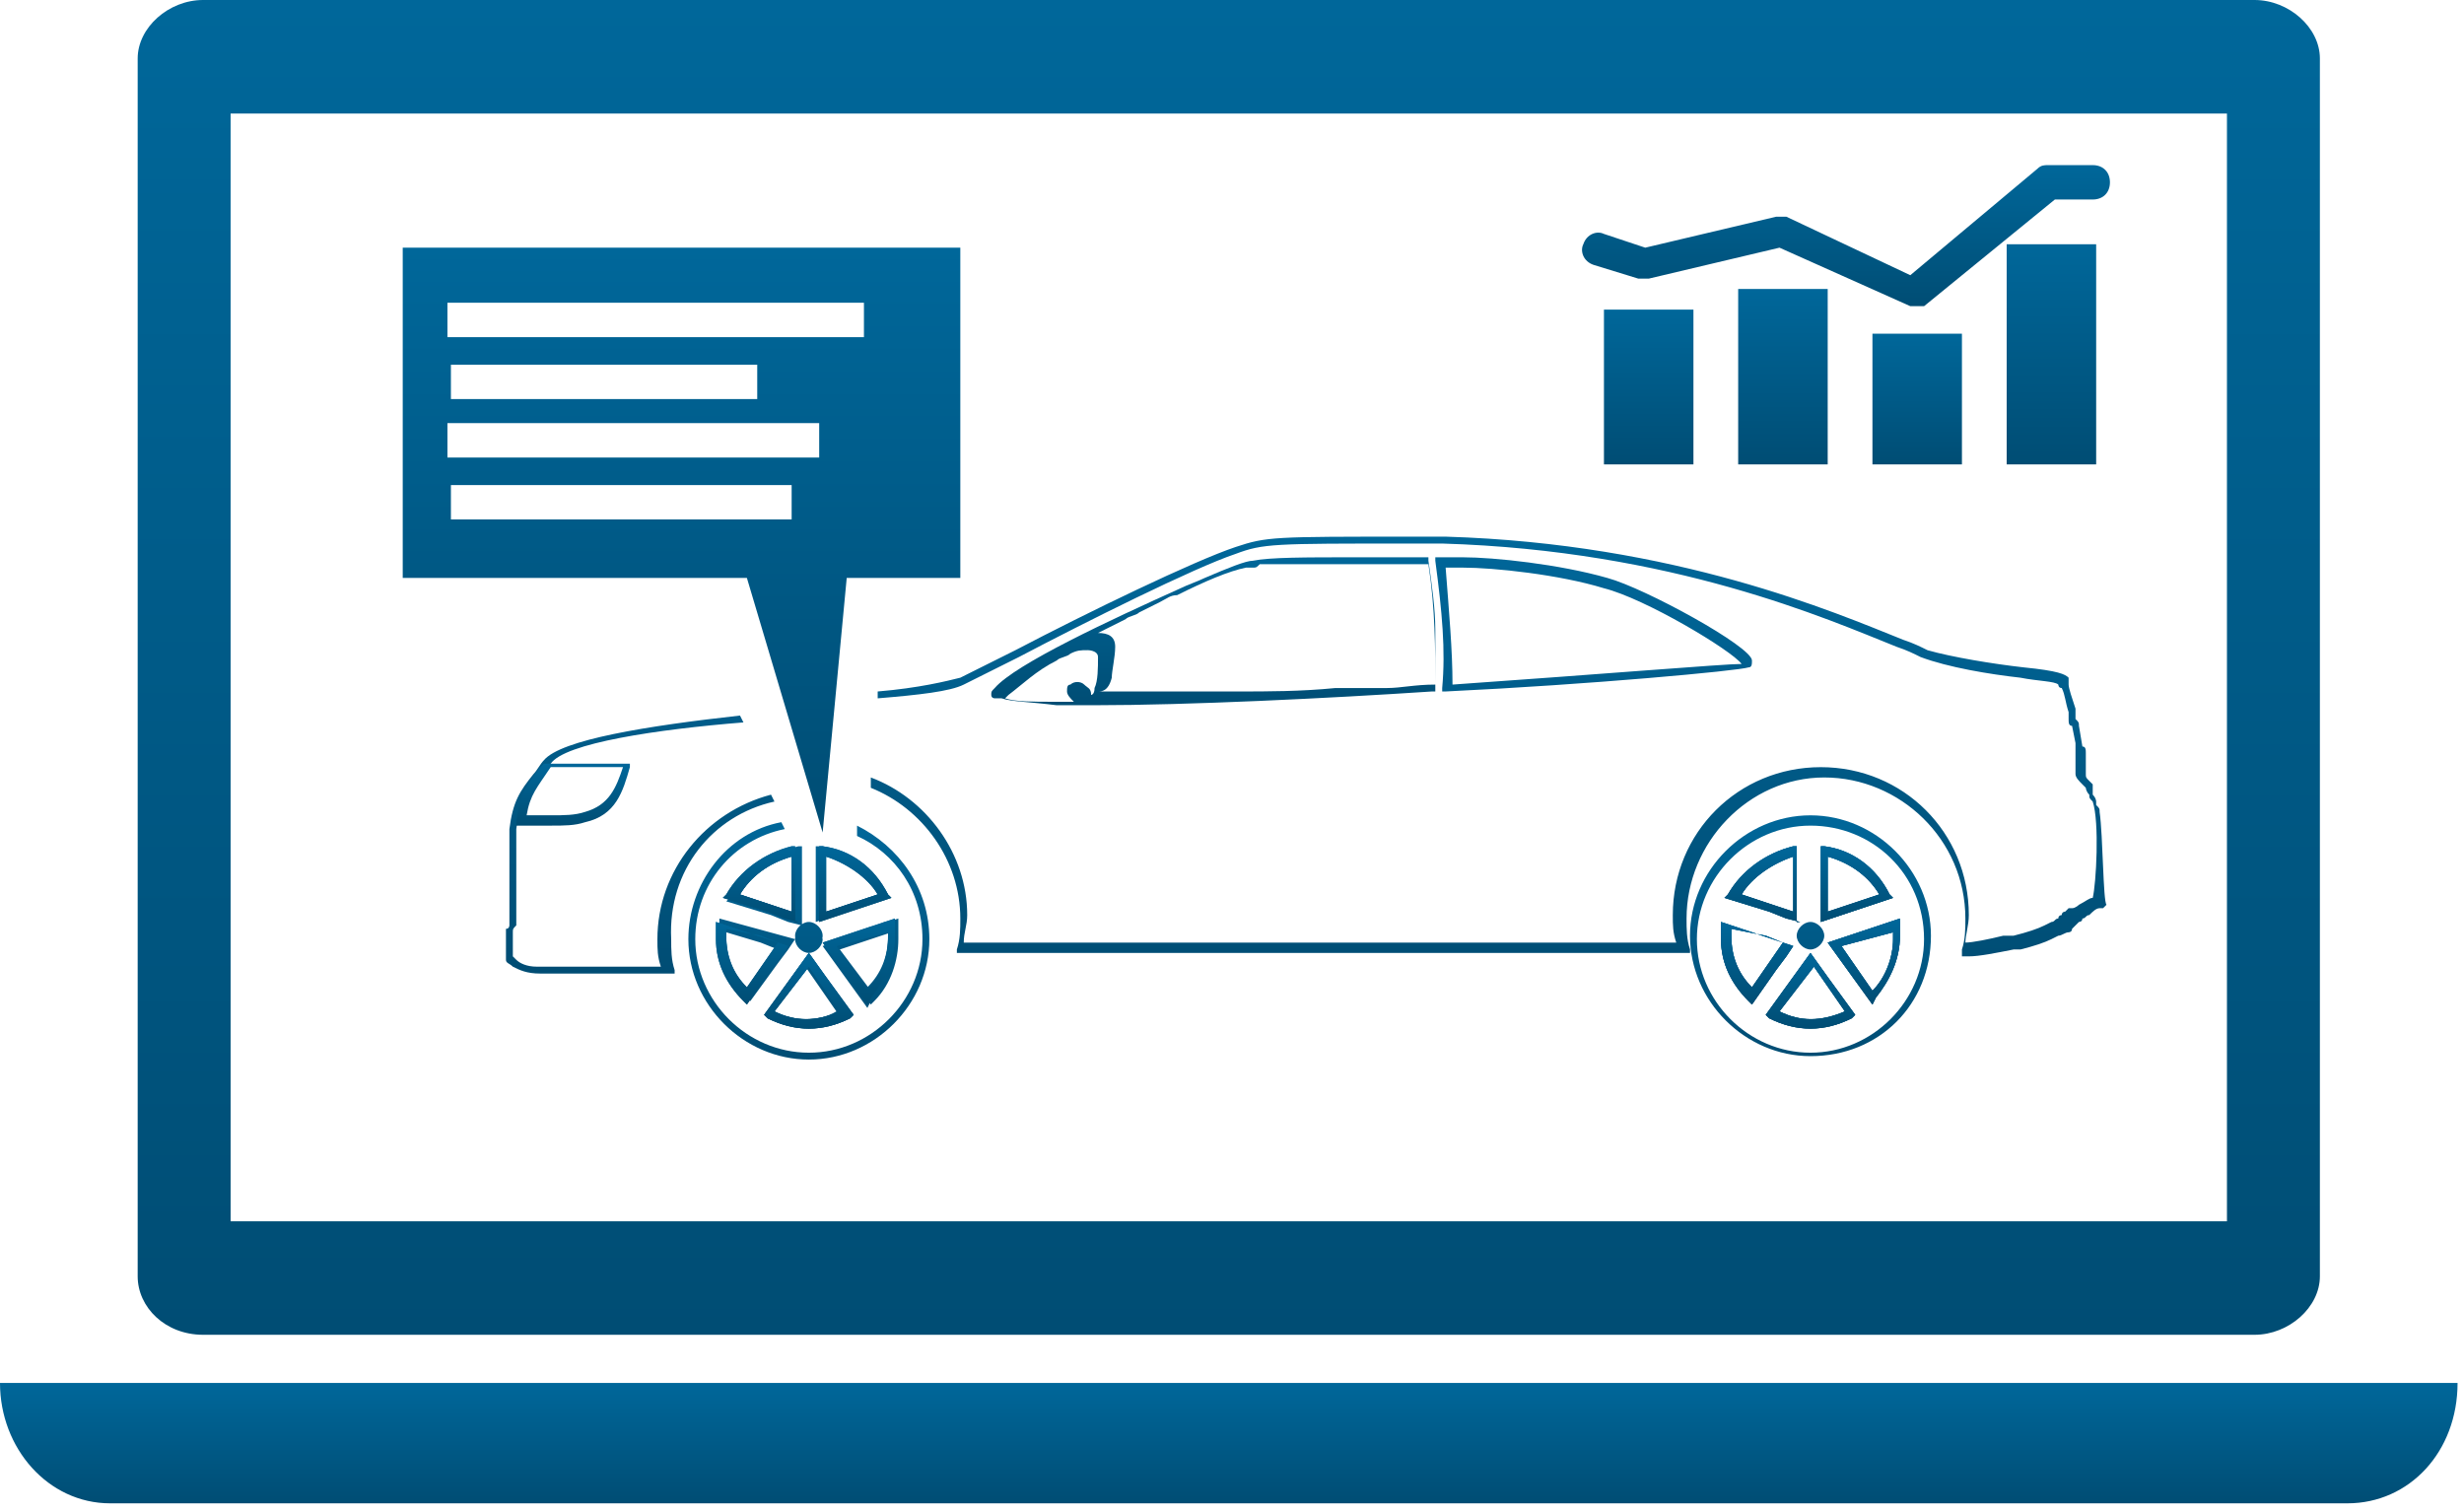 <svg width="88" height="54" viewBox="0 0 88 54" fill="none" xmlns="http://www.w3.org/2000/svg">
<path d="M80.518 0H7.253C6.023 0 4.917 0.983 4.917 2.089V45.579C4.917 46.685 5.901 47.668 7.253 47.668H80.518C81.747 47.668 82.853 46.685 82.853 45.579V2.089C82.853 0.983 81.747 0 80.518 0ZM79.534 43.614H8.236V4.054H79.534V43.614Z" fill="url(#paint0_linear_112_396)"/>
<path d="M87.77 49.388C87.77 51.845 86.049 53.687 83.837 53.687H3.934C1.721 53.687 0 51.722 0 49.388H87.77Z" fill="url(#paint1_linear_112_396)"/>
<path d="M57.407 20.64C55.686 20.148 53.351 19.902 52.244 19.902C52.121 19.902 52.121 19.902 51.998 19.902H51.261V20.025C51.507 21.868 51.63 23.22 51.507 24.571V24.694H51.63C56.792 24.448 62.078 23.957 62.447 23.834C62.57 23.834 62.57 23.711 62.57 23.588C62.57 23.097 58.759 21.008 57.407 20.64ZM51.875 24.448C51.875 23.22 51.752 21.868 51.63 20.271H51.998C52.121 20.271 52.244 20.271 52.244 20.271C53.351 20.271 55.686 20.517 57.284 21.008C58.759 21.377 61.833 23.22 62.201 23.711C61.587 23.711 57.161 24.079 51.875 24.448ZM57.407 20.64C55.686 20.148 53.351 19.902 52.244 19.902C52.121 19.902 52.121 19.902 51.998 19.902H51.261V20.025C51.507 21.868 51.63 23.22 51.507 24.571V24.694H51.63C56.792 24.448 62.078 23.957 62.447 23.834C62.57 23.834 62.57 23.711 62.57 23.588C62.57 23.097 58.759 21.008 57.407 20.64ZM51.875 24.448C51.875 23.22 51.752 21.868 51.63 20.271H51.998C52.121 20.271 52.244 20.271 52.244 20.271C53.351 20.271 55.686 20.517 57.284 21.008C58.759 21.377 61.833 23.22 62.201 23.711C61.587 23.711 57.161 24.079 51.875 24.448ZM57.407 20.64C55.686 20.148 53.351 19.902 52.244 19.902C52.121 19.902 52.121 19.902 51.998 19.902H51.261V20.025C51.507 21.868 51.63 23.22 51.507 24.571V24.694H51.63C56.792 24.448 62.078 23.957 62.447 23.834C62.57 23.834 62.57 23.711 62.57 23.588C62.57 23.097 58.759 21.008 57.407 20.64ZM51.875 24.448C51.875 23.22 51.752 21.868 51.63 20.271H51.998C52.121 20.271 52.244 20.271 52.244 20.271C53.351 20.271 55.686 20.517 57.284 21.008C58.759 21.377 61.833 23.22 62.201 23.711C61.587 23.711 57.161 24.079 51.875 24.448ZM57.407 20.64C55.686 20.148 53.351 19.902 52.244 19.902C52.121 19.902 52.121 19.902 51.998 19.902H51.261V20.025C51.507 21.868 51.63 23.22 51.507 24.571V24.694H51.63C56.792 24.448 62.078 23.957 62.447 23.834C62.57 23.834 62.57 23.711 62.57 23.588C62.57 23.097 58.759 21.008 57.407 20.64ZM51.875 24.448C51.875 23.22 51.752 21.868 51.63 20.271H51.998C52.121 20.271 52.244 20.271 52.244 20.271C53.351 20.271 55.686 20.517 57.284 21.008C58.759 21.377 61.833 23.22 62.201 23.711C61.587 23.711 57.161 24.079 51.875 24.448ZM57.407 20.64C55.686 20.148 53.351 19.902 52.244 19.902C52.121 19.902 52.121 19.902 51.998 19.902H51.261V20.025C51.507 21.868 51.63 23.22 51.507 24.571V24.694H51.63C56.792 24.448 62.078 23.957 62.447 23.834C62.57 23.834 62.57 23.711 62.57 23.588C62.57 23.097 58.759 21.008 57.407 20.64ZM51.875 24.448C51.875 23.22 51.752 21.868 51.63 20.271H51.998C52.121 20.271 52.244 20.271 52.244 20.271C53.351 20.271 55.686 20.517 57.284 21.008C58.759 21.377 61.833 23.22 62.201 23.711C61.587 23.711 57.161 24.079 51.875 24.448ZM27.659 28.625L27.536 28.379C25.2 28.994 23.479 31.082 23.479 33.539C23.479 33.908 23.479 34.154 23.602 34.522H21.267C20.652 34.522 20.652 34.522 19.914 34.522H19.177C18.808 34.522 18.562 34.399 18.439 34.276L18.316 34.154C18.316 34.154 18.316 34.154 18.316 34.031C18.316 33.908 18.316 33.785 18.316 33.662C18.316 33.662 18.316 33.662 18.316 33.539C18.316 33.416 18.316 33.416 18.316 33.416C18.316 33.416 18.316 33.416 18.316 33.294C18.316 33.171 18.316 33.171 18.439 33.048C18.439 32.925 18.439 32.925 18.439 32.802C18.439 32.434 18.439 32.065 18.439 31.697V31.082C18.439 30.959 18.439 30.837 18.439 30.837V30.714V30.591C18.439 30.468 18.439 30.468 18.439 30.345C18.439 30.345 18.439 30.222 18.439 30.099C18.439 30.099 18.439 30.099 18.439 29.977V29.854C18.439 29.731 18.439 29.608 18.439 29.608C18.562 28.625 18.808 28.379 19.3 27.765C19.422 27.642 19.546 27.519 19.668 27.274C20.16 26.537 23.479 26.045 26.552 25.799L26.429 25.554C23.11 25.922 20.037 26.414 19.423 27.151C19.3 27.274 19.177 27.519 19.054 27.642C18.562 28.257 18.316 28.625 18.193 29.608C18.193 29.731 18.193 29.854 18.193 29.977V30.099V30.222C18.193 30.345 18.193 30.345 18.193 30.468C18.193 30.591 18.193 30.591 18.193 30.714V30.837V30.959C18.193 30.959 18.193 31.082 18.193 31.205V31.819C18.193 32.188 18.193 32.556 18.193 32.925V33.048C18.193 33.048 18.193 33.171 18.07 33.171C18.07 33.171 18.07 33.171 18.07 33.294C18.07 33.294 18.07 33.294 18.07 33.416C18.07 33.416 18.07 33.416 18.07 33.539V33.662C18.07 33.785 18.07 34.031 18.07 34.154V34.276C18.07 34.399 18.193 34.399 18.316 34.522C18.562 34.645 18.808 34.768 19.3 34.768H20.037C20.775 34.768 20.775 34.768 21.389 34.768H24.094V34.645C23.971 34.276 23.971 33.908 23.971 33.539C23.848 31.082 25.446 29.116 27.659 28.625ZM74.986 28.994C74.986 28.871 74.986 28.871 74.863 28.748C74.863 28.748 74.863 28.748 74.863 28.625C74.863 28.625 74.863 28.502 74.74 28.379V28.257C74.74 28.257 74.74 28.257 74.74 28.134C74.74 28.134 74.74 28.134 74.74 28.011L74.617 27.888C74.494 27.765 74.494 27.765 74.494 27.642V27.519C74.494 27.397 74.494 27.397 74.494 27.274C74.494 27.274 74.494 27.151 74.494 27.028V26.905C74.494 26.782 74.494 26.659 74.371 26.659L74.248 25.922C74.248 25.799 74.248 25.799 74.125 25.677V25.431V25.308C74.002 24.939 73.879 24.571 73.879 24.448C73.879 24.325 73.879 24.325 73.879 24.325V24.202C73.757 24.079 73.511 23.957 72.281 23.834C71.175 23.711 69.7 23.465 68.84 23.22C68.594 23.097 68.348 22.974 67.979 22.851C65.52 21.868 59.866 19.411 51.63 19.165C51.507 19.165 51.261 19.165 51.138 19.165C50.892 19.165 50.646 19.165 50.4 19.165C45.483 19.165 45.237 19.165 44.131 19.534C42.656 20.025 38.845 21.868 36.264 23.22C35.28 23.711 34.543 24.079 34.297 24.202C33.805 24.325 32.822 24.571 31.346 24.694V24.939C32.822 24.817 33.928 24.694 34.42 24.448C34.666 24.325 35.403 23.957 36.387 23.465C38.722 22.237 42.656 20.271 44.131 19.78C45.114 19.411 45.483 19.411 50.277 19.411C50.523 19.411 50.769 19.411 51.015 19.411C51.138 19.411 51.384 19.411 51.507 19.411C59.743 19.657 65.275 22.114 67.733 23.097C68.102 23.22 68.348 23.342 68.594 23.465C69.577 23.834 71.052 24.079 72.159 24.202C72.773 24.325 73.388 24.325 73.511 24.448C73.511 24.448 73.511 24.571 73.634 24.571C73.757 24.817 73.757 25.062 73.879 25.431V25.554V25.677C73.879 25.799 73.879 25.922 74.002 25.922L74.125 26.537C74.125 26.537 74.125 26.537 74.125 26.659C74.125 26.782 74.125 26.782 74.125 26.905C74.125 26.905 74.125 26.905 74.125 27.028C74.125 27.151 74.125 27.151 74.125 27.274C74.125 27.397 74.125 27.519 74.125 27.642C74.125 27.765 74.248 27.888 74.371 28.011C74.371 28.011 74.371 28.011 74.494 28.134C74.494 28.134 74.494 28.257 74.617 28.379C74.617 28.502 74.617 28.502 74.74 28.625C74.986 29.362 74.863 31.574 74.74 32.065C74.617 32.065 74.494 32.188 74.248 32.311C74.248 32.311 74.125 32.434 74.002 32.434C74.002 32.434 74.002 32.434 73.879 32.434L73.757 32.556C73.757 32.556 73.634 32.556 73.634 32.679C73.634 32.679 73.511 32.679 73.511 32.802C73.388 32.802 73.388 32.925 73.265 32.925L73.019 33.048C72.773 33.171 72.404 33.294 71.913 33.416H71.79H71.667H71.544C71.052 33.539 70.438 33.662 70.192 33.662C70.192 33.416 70.315 33.048 70.315 32.679C70.315 29.731 67.979 27.397 65.029 27.397C62.078 27.397 59.743 29.731 59.743 32.679C59.743 33.048 59.743 33.294 59.866 33.662H34.42C34.42 33.294 34.543 33.048 34.543 32.679C34.543 30.468 33.068 28.502 31.101 27.765V28.134C32.945 28.871 34.297 30.714 34.297 32.802C34.297 33.171 34.297 33.539 34.174 33.908V34.031H60.358V33.908C60.234 33.539 60.234 33.171 60.234 32.802C60.234 30.099 62.447 27.765 65.152 27.765C67.856 27.765 70.192 29.977 70.192 32.802C70.192 33.171 70.192 33.539 70.069 33.908V34.154H70.315C70.683 34.154 71.298 34.031 71.913 33.908H72.036H72.159C72.65 33.785 73.019 33.662 73.265 33.539L73.511 33.416C73.634 33.416 73.757 33.294 73.879 33.294C73.879 33.294 74.002 33.294 74.002 33.171L74.125 33.048L74.248 32.925C74.248 32.925 74.371 32.925 74.371 32.802C74.494 32.802 74.494 32.679 74.617 32.679C74.74 32.556 74.863 32.434 74.986 32.434H75.109L75.232 32.311C75.109 32.188 75.109 29.854 74.986 28.994Z" fill="url(#paint2_linear_112_396)"/>
<path d="M44.254 24.816C45.36 24.816 46.467 24.694 47.696 24.694C46.59 24.694 45.36 24.816 44.254 24.816ZM50.277 20.148C50.4 20.148 50.523 20.148 50.646 20.148H50.277Z" fill="url(#paint3_linear_112_396)"/>
<path d="M51.261 23.342C51.261 23.097 51.261 22.851 51.261 22.482C51.261 21.745 51.138 20.885 51.015 20.025V19.902H50.892C50.154 19.902 49.294 19.902 48.434 19.902C46.59 19.902 45.36 19.902 44.746 20.025C44.5 20.025 43.885 20.271 43.025 20.64C42.779 20.762 42.41 20.885 42.164 21.008C39.706 22.114 36.264 23.711 35.526 24.571C35.403 24.694 35.403 24.694 35.403 24.817C35.403 24.939 35.526 24.939 35.526 24.939H35.649C35.649 24.939 35.649 24.939 35.772 24.939C36.141 25.062 36.755 25.062 37.739 25.185C38.108 25.185 38.476 25.185 38.845 25.185H39.091C42.41 25.185 47.45 24.939 51.138 24.694H51.261V24.571C51.261 24.202 51.261 23.834 51.261 23.342ZM38.722 24.448C38.599 24.325 38.353 24.325 38.23 24.448C38.108 24.448 38.108 24.571 38.108 24.694C38.108 24.817 38.23 24.939 38.353 25.062C38.108 25.062 37.862 25.062 37.616 25.062C36.878 25.062 36.264 25.062 35.895 24.939L36.018 24.817C36.51 24.448 37.001 23.957 37.739 23.588C37.862 23.465 38.108 23.465 38.23 23.342C38.476 23.219 38.599 23.219 38.845 23.219C38.845 23.219 39.214 23.219 39.214 23.465C39.214 23.834 39.214 24.325 39.091 24.571C39.091 24.817 38.968 24.817 38.968 24.817C38.968 24.571 38.845 24.571 38.722 24.448ZM49.54 24.571C49.294 24.571 49.048 24.571 48.802 24.571C48.434 24.571 48.065 24.571 47.696 24.571C46.467 24.694 45.237 24.694 44.254 24.694C44.008 24.694 43.762 24.694 43.516 24.694C43.27 24.694 42.902 24.694 42.656 24.694C42.287 24.694 41.918 24.694 41.55 24.694C41.181 24.694 40.812 24.694 40.566 24.694C40.074 24.694 39.706 24.694 39.214 24.694C39.337 24.694 39.583 24.694 39.706 24.202C39.706 23.957 39.828 23.465 39.828 23.097C39.828 22.728 39.583 22.605 39.214 22.605L40.197 22.114C40.32 21.991 40.566 21.991 40.689 21.868C40.935 21.745 41.181 21.622 41.427 21.5C41.672 21.377 41.795 21.254 42.041 21.254C43.025 20.762 43.885 20.394 44.5 20.271C44.623 20.271 44.623 20.271 44.746 20.271C44.869 20.271 44.869 20.271 44.992 20.148H45.114C45.237 20.148 45.36 20.148 45.483 20.148C45.729 20.148 46.098 20.148 46.467 20.148C47.081 20.148 47.819 20.148 48.802 20.148C49.417 20.148 50.154 20.148 50.646 20.148H51.015C51.261 21.745 51.261 23.219 51.261 24.448C50.523 24.448 50.032 24.571 49.54 24.571Z" fill="url(#paint4_linear_112_396)"/>
<path d="M19.668 29.485C19.423 29.485 19.177 29.485 18.931 29.485H18.439V29.362C18.562 28.379 18.808 28.011 19.3 27.396L19.423 27.274H19.668C19.914 27.274 20.283 27.274 20.529 27.274C21.021 27.274 21.758 27.274 22.373 27.274H22.496V27.396C22.25 28.256 22.004 29.116 20.898 29.362C20.529 29.485 20.16 29.485 19.668 29.485ZM18.808 29.116C19.177 29.116 19.423 29.116 19.668 29.116C20.16 29.116 20.529 29.116 20.898 28.994C21.758 28.748 22.004 28.134 22.25 27.396C21.635 27.396 21.021 27.396 20.529 27.396C20.283 27.396 19.914 27.396 19.668 27.396C19.177 28.134 18.931 28.379 18.808 29.116Z" fill="url(#paint5_linear_112_396)"/>
<path d="M25.692 32.802V32.925C25.692 33.048 25.692 33.294 25.692 33.416C25.692 34.276 26.061 35.014 26.675 35.628L26.798 35.751L27.782 34.399L28.15 33.908L28.396 33.539L25.692 32.802ZM26.675 35.382C26.184 34.891 25.938 34.154 25.938 33.539C25.938 33.416 25.938 33.294 25.938 33.294L27.167 33.662L27.782 33.908L26.675 35.382ZM28.396 30.345C27.413 30.468 26.552 31.082 26.061 32.065L25.938 32.188L27.536 32.679L28.15 32.925L28.642 33.048V30.345H28.396ZM28.273 32.556L26.43 31.942C26.798 31.205 27.536 30.714 28.273 30.591V32.556ZM28.888 33.048C28.642 33.048 28.396 33.294 28.396 33.539C28.396 33.785 28.642 34.031 28.888 34.031C29.134 34.031 29.38 33.785 29.38 33.539C29.257 33.171 29.134 33.048 28.888 33.048ZM29.503 34.891L28.888 34.031L27.29 36.242L27.413 36.365C27.905 36.611 28.396 36.734 28.888 36.734C29.38 36.734 29.871 36.611 30.363 36.365L30.486 36.242L29.503 34.891ZM27.659 36.119L28.765 34.522L29.871 36.119C29.257 36.488 28.396 36.488 27.659 36.119ZM31.715 31.942C31.224 31.082 30.363 30.468 29.38 30.222H29.134V32.925L31.715 32.065V31.942ZM29.503 32.556V30.591C30.24 30.714 30.978 31.205 31.347 31.942L29.503 32.556ZM32.084 32.925V32.802L29.503 33.662L31.101 35.874L31.224 35.751C31.838 35.136 32.084 34.276 32.084 33.539C32.084 33.294 32.084 33.171 32.084 32.925ZM31.101 35.382L29.994 33.908L31.838 33.294C31.838 33.416 31.838 33.416 31.838 33.539C31.715 34.154 31.47 34.891 31.101 35.382ZM25.692 32.802V32.925C25.692 33.048 25.692 33.294 25.692 33.416C25.692 34.276 26.061 35.014 26.675 35.628L26.798 35.751L27.782 34.399L28.15 33.908L28.396 33.539L25.692 32.802ZM26.675 35.382C26.184 34.891 25.938 34.154 25.938 33.539C25.938 33.416 25.938 33.294 25.938 33.294L27.167 33.662L27.782 33.908L26.675 35.382ZM28.396 30.345C27.413 30.468 26.552 31.082 26.061 32.065L25.938 32.188L27.536 32.679L28.15 32.925L28.642 33.048V30.345H28.396ZM28.273 32.556L26.43 31.942C26.798 31.205 27.536 30.714 28.273 30.591V32.556ZM28.888 33.048C28.642 33.048 28.396 33.294 28.396 33.539C28.396 33.785 28.642 34.031 28.888 34.031C29.134 34.031 29.38 33.785 29.38 33.539C29.257 33.171 29.134 33.048 28.888 33.048ZM29.503 34.891L28.888 34.031L27.29 36.242L27.413 36.365C27.905 36.611 28.396 36.734 28.888 36.734C29.38 36.734 29.871 36.611 30.363 36.365L30.486 36.242L29.503 34.891ZM27.659 36.119L28.765 34.522L29.871 36.119C29.257 36.488 28.396 36.488 27.659 36.119ZM31.715 31.942C31.224 31.082 30.363 30.468 29.38 30.222H29.134V32.925L31.715 32.065V31.942ZM29.503 32.556V30.591C30.24 30.714 30.978 31.205 31.347 31.942L29.503 32.556ZM32.084 32.925V32.802L29.503 33.662L31.101 35.874L31.224 35.751C31.838 35.136 32.084 34.276 32.084 33.539C32.084 33.294 32.084 33.171 32.084 32.925ZM31.101 35.382L29.994 33.908L31.838 33.294C31.838 33.416 31.838 33.416 31.838 33.539C31.715 34.154 31.47 34.891 31.101 35.382ZM25.692 32.802V32.925C25.692 33.048 25.692 33.294 25.692 33.416C25.692 34.276 26.061 35.014 26.675 35.628L26.798 35.751L27.782 34.399L28.15 33.908L28.396 33.539L25.692 32.802ZM26.675 35.382C26.184 34.891 25.938 34.154 25.938 33.539C25.938 33.416 25.938 33.294 25.938 33.294L27.167 33.662L27.782 33.908L26.675 35.382ZM28.396 30.345C27.413 30.468 26.552 31.082 26.061 32.065L25.938 32.188L27.536 32.679L28.15 32.925L28.642 33.048V30.345H28.396ZM28.273 32.556L26.43 31.942C26.798 31.205 27.536 30.714 28.273 30.591V32.556ZM28.888 33.048C28.642 33.048 28.396 33.294 28.396 33.539C28.396 33.785 28.642 34.031 28.888 34.031C29.134 34.031 29.38 33.785 29.38 33.539C29.257 33.171 29.134 33.048 28.888 33.048ZM29.503 34.891L28.888 34.031L27.29 36.242L27.413 36.365C27.905 36.611 28.396 36.734 28.888 36.734C29.38 36.734 29.871 36.611 30.363 36.365L30.486 36.242L29.503 34.891ZM27.659 36.119L28.765 34.522L29.871 36.119C29.257 36.488 28.396 36.488 27.659 36.119ZM31.715 31.942C31.224 31.082 30.363 30.468 29.38 30.222H29.134V32.925L31.715 32.065V31.942ZM29.503 32.556V30.591C30.24 30.714 30.978 31.205 31.347 31.942L29.503 32.556ZM32.084 32.925V32.802L29.503 33.662L31.101 35.874L31.224 35.751C31.838 35.136 32.084 34.276 32.084 33.539C32.084 33.294 32.084 33.171 32.084 32.925ZM31.101 35.382L29.994 33.908L31.838 33.294C31.838 33.416 31.838 33.416 31.838 33.539C31.715 34.154 31.47 34.891 31.101 35.382ZM30.609 29.485V29.854C31.961 30.468 32.945 31.819 32.945 33.539C32.945 35.751 31.101 37.594 28.888 37.594C26.675 37.594 24.831 35.751 24.831 33.539C24.831 31.574 26.184 29.977 28.027 29.608L27.905 29.362C25.938 29.731 24.585 31.574 24.585 33.539C24.585 35.874 26.552 37.839 28.888 37.839C31.224 37.839 33.191 35.874 33.191 33.539C33.191 31.697 32.084 30.222 30.609 29.485ZM31.101 35.751C31.715 35.136 31.961 34.276 31.961 33.539C31.961 33.416 31.961 33.171 31.961 33.048V32.925L29.38 33.785L30.978 35.996L31.101 35.751ZM29.871 33.785L31.715 33.171C31.715 33.294 31.715 33.294 31.715 33.416C31.715 34.154 31.47 34.768 30.978 35.259L29.871 33.785ZM31.715 31.942C31.224 31.082 30.363 30.468 29.38 30.222H29.134V32.925L31.715 32.065V31.942ZM29.503 32.556V30.591C30.24 30.714 30.978 31.205 31.347 31.942L29.503 32.556ZM28.888 36.734C29.38 36.734 29.871 36.611 30.363 36.365L30.486 36.242L29.503 34.891L28.888 34.031L27.29 36.242L27.413 36.365C27.905 36.611 28.396 36.734 28.888 36.734ZM28.888 34.522L29.994 36.119C29.257 36.488 28.396 36.488 27.659 36.119L28.888 34.522ZM28.888 33.908C29.134 33.908 29.38 33.662 29.38 33.416C29.38 33.171 29.134 32.925 28.888 32.925C28.642 32.925 28.396 33.171 28.396 33.416C28.396 33.662 28.642 33.908 28.888 33.908ZM26.061 31.942L25.938 32.065L27.536 32.556L28.15 32.802L28.642 32.925V30.222H28.519C27.413 30.468 26.552 31.082 26.061 31.942ZM28.273 30.591V32.556L26.43 31.942C26.798 31.328 27.413 30.837 28.273 30.591ZM28.273 33.662L25.692 32.802V32.925C25.692 33.048 25.692 33.294 25.692 33.416C25.692 34.276 26.061 35.014 26.675 35.628L26.798 35.751L27.782 34.399L28.15 33.908L28.273 33.662ZM26.675 35.382C26.184 34.891 25.938 34.154 25.938 33.539C25.938 33.416 25.938 33.294 25.938 33.294L27.167 33.662L27.782 33.908L26.675 35.382ZM32.084 32.925V32.802L29.503 33.662L31.101 35.874L31.224 35.751C31.838 35.136 32.084 34.276 32.084 33.539C32.084 33.294 32.084 33.171 32.084 32.925ZM31.101 35.382L29.994 33.908L31.838 33.294C31.838 33.416 31.838 33.416 31.838 33.539C31.715 34.154 31.47 34.891 31.101 35.382ZM31.715 31.942C31.224 31.082 30.363 30.468 29.38 30.222H29.134V32.925L31.715 32.065V31.942ZM29.503 32.556V30.591C30.24 30.714 30.978 31.205 31.347 31.942L29.503 32.556ZM29.503 34.891L28.888 34.031L27.29 36.242L27.413 36.365C27.905 36.611 28.396 36.734 28.888 36.734C29.38 36.734 29.871 36.611 30.363 36.365L30.486 36.242L29.503 34.891ZM27.659 36.119L28.765 34.522L29.871 36.119C29.257 36.488 28.396 36.488 27.659 36.119ZM28.888 33.048C28.642 33.048 28.396 33.294 28.396 33.539C28.396 33.785 28.642 34.031 28.888 34.031C29.134 34.031 29.38 33.785 29.38 33.539C29.257 33.171 29.134 33.048 28.888 33.048ZM28.396 30.345C27.413 30.468 26.552 31.082 26.061 32.065L25.938 32.188L27.536 32.679L28.15 32.925L28.642 33.048V30.345H28.396ZM28.273 32.556L26.43 31.942C26.798 31.205 27.536 30.714 28.273 30.591V32.556ZM25.692 32.802V32.925C25.692 33.048 25.692 33.294 25.692 33.416C25.692 34.276 26.061 35.014 26.675 35.628L26.798 35.751L27.782 34.399L28.15 33.908L28.396 33.539L25.692 32.802ZM26.675 35.382C26.184 34.891 25.938 34.154 25.938 33.539C25.938 33.416 25.938 33.294 25.938 33.294L27.167 33.662L27.782 33.908L26.675 35.382ZM32.084 32.925V32.802L29.503 33.662L31.101 35.874L31.224 35.751C31.838 35.136 32.084 34.276 32.084 33.539C32.084 33.294 32.084 33.171 32.084 32.925ZM31.101 35.382L29.994 33.908L31.838 33.294C31.838 33.416 31.838 33.416 31.838 33.539C31.715 34.154 31.47 34.891 31.101 35.382ZM31.715 31.942C31.224 31.082 30.363 30.468 29.38 30.222H29.134V32.925L31.715 32.065V31.942ZM29.503 32.556V30.591C30.24 30.714 30.978 31.205 31.347 31.942L29.503 32.556ZM29.503 34.891L28.888 34.031L27.29 36.242L27.413 36.365C27.905 36.611 28.396 36.734 28.888 36.734C29.38 36.734 29.871 36.611 30.363 36.365L30.486 36.242L29.503 34.891ZM27.659 36.119L28.765 34.522L29.871 36.119C29.257 36.488 28.396 36.488 27.659 36.119ZM28.888 33.048C28.642 33.048 28.396 33.294 28.396 33.539C28.396 33.785 28.642 34.031 28.888 34.031C29.134 34.031 29.38 33.785 29.38 33.539C29.257 33.171 29.134 33.048 28.888 33.048ZM28.396 30.345C27.413 30.468 26.552 31.082 26.061 32.065L25.938 32.188L27.536 32.679L28.15 32.925L28.642 33.048V30.345H28.396ZM28.273 32.556L26.43 31.942C26.798 31.205 27.536 30.714 28.273 30.591V32.556ZM25.692 32.802V32.925C25.692 33.048 25.692 33.294 25.692 33.416C25.692 34.276 26.061 35.014 26.675 35.628L26.798 35.751L27.782 34.399L28.15 33.908L28.396 33.539L25.692 32.802ZM26.675 35.382C26.184 34.891 25.938 34.154 25.938 33.539C25.938 33.416 25.938 33.294 25.938 33.294L27.167 33.662L27.782 33.908L26.675 35.382ZM32.084 32.925V32.802L29.503 33.662L31.101 35.874L31.224 35.751C31.838 35.136 32.084 34.276 32.084 33.539C32.084 33.294 32.084 33.171 32.084 32.925ZM31.101 35.382L29.994 33.908L31.838 33.294C31.838 33.416 31.838 33.416 31.838 33.539C31.715 34.154 31.47 34.891 31.101 35.382ZM31.715 31.942C31.224 31.082 30.363 30.468 29.38 30.222H29.134V32.925L31.715 32.065V31.942ZM29.503 32.556V30.591C30.24 30.714 30.978 31.205 31.347 31.942L29.503 32.556ZM29.503 34.891L28.888 34.031L27.29 36.242L27.413 36.365C27.905 36.611 28.396 36.734 28.888 36.734C29.38 36.734 29.871 36.611 30.363 36.365L30.486 36.242L29.503 34.891ZM27.659 36.119L28.765 34.522L29.871 36.119C29.257 36.488 28.396 36.488 27.659 36.119ZM28.888 33.048C28.642 33.048 28.396 33.294 28.396 33.539C28.396 33.785 28.642 34.031 28.888 34.031C29.134 34.031 29.38 33.785 29.38 33.539C29.257 33.171 29.134 33.048 28.888 33.048ZM28.396 30.345C27.413 30.468 26.552 31.082 26.061 32.065L25.938 32.188L27.536 32.679L28.15 32.925L28.642 33.048V30.345H28.396ZM28.273 32.556L26.43 31.942C26.798 31.205 27.536 30.714 28.273 30.591V32.556ZM25.692 32.802V32.925C25.692 33.048 25.692 33.294 25.692 33.416C25.692 34.276 26.061 35.014 26.675 35.628L26.798 35.751L27.782 34.399L28.15 33.908L28.396 33.539L25.692 32.802ZM26.675 35.382C26.184 34.891 25.938 34.154 25.938 33.539C25.938 33.416 25.938 33.294 25.938 33.294L27.167 33.662L27.782 33.908L26.675 35.382ZM25.692 32.802V32.925C25.692 33.048 25.692 33.294 25.692 33.416C25.692 34.276 26.061 35.014 26.675 35.628L26.798 35.751L27.782 34.399L28.15 33.908L28.396 33.539L25.692 32.802ZM26.675 35.382C26.184 34.891 25.938 34.154 25.938 33.539C25.938 33.416 25.938 33.294 25.938 33.294L27.167 33.662L27.782 33.908L26.675 35.382ZM28.396 30.345C27.413 30.468 26.552 31.082 26.061 32.065L25.938 32.188L27.536 32.679L28.15 32.925L28.642 33.048V30.345H28.396ZM28.273 32.556L26.43 31.942C26.798 31.205 27.536 30.714 28.273 30.591V32.556ZM28.888 33.048C28.642 33.048 28.396 33.294 28.396 33.539C28.396 33.785 28.642 34.031 28.888 34.031C29.134 34.031 29.38 33.785 29.38 33.539C29.257 33.171 29.134 33.048 28.888 33.048ZM29.503 34.891L28.888 34.031L27.29 36.242L27.413 36.365C27.905 36.611 28.396 36.734 28.888 36.734C29.38 36.734 29.871 36.611 30.363 36.365L30.486 36.242L29.503 34.891ZM27.659 36.119L28.765 34.522L29.871 36.119C29.257 36.488 28.396 36.488 27.659 36.119ZM31.715 31.942C31.224 31.082 30.363 30.468 29.38 30.222H29.134V32.925L31.715 32.065V31.942ZM29.503 32.556V30.591C30.24 30.714 30.978 31.205 31.347 31.942L29.503 32.556ZM32.084 32.925V32.802L29.503 33.662L31.101 35.874L31.224 35.751C31.838 35.136 32.084 34.276 32.084 33.539C32.084 33.294 32.084 33.171 32.084 32.925ZM31.101 35.382L29.994 33.908L31.838 33.294C31.838 33.416 31.838 33.416 31.838 33.539C31.715 34.154 31.47 34.891 31.101 35.382ZM32.084 32.925V32.802L29.503 33.662L31.101 35.874L31.224 35.751C31.838 35.136 32.084 34.276 32.084 33.539C32.084 33.294 32.084 33.171 32.084 32.925ZM31.101 35.382L29.994 33.908L31.838 33.294C31.838 33.416 31.838 33.416 31.838 33.539C31.715 34.154 31.47 34.891 31.101 35.382ZM31.715 31.942C31.224 31.082 30.363 30.468 29.38 30.222H29.134V32.925L31.715 32.065V31.942ZM29.503 32.556V30.591C30.24 30.714 30.978 31.205 31.347 31.942L29.503 32.556ZM29.503 34.891L28.888 34.031L27.29 36.242L27.413 36.365C27.905 36.611 28.396 36.734 28.888 36.734C29.38 36.734 29.871 36.611 30.363 36.365L30.486 36.242L29.503 34.891ZM27.659 36.119L28.765 34.522L29.871 36.119C29.257 36.488 28.396 36.488 27.659 36.119ZM28.888 33.048C28.642 33.048 28.396 33.294 28.396 33.539C28.396 33.785 28.642 34.031 28.888 34.031C29.134 34.031 29.38 33.785 29.38 33.539C29.257 33.171 29.134 33.048 28.888 33.048ZM28.396 30.345C27.413 30.468 26.552 31.082 26.061 32.065L25.938 32.188L27.536 32.679L28.15 32.925L28.642 33.048V30.345H28.396ZM28.273 32.556L26.43 31.942C26.798 31.205 27.536 30.714 28.273 30.591V32.556ZM25.692 32.802V32.925C25.692 33.048 25.692 33.294 25.692 33.416C25.692 34.276 26.061 35.014 26.675 35.628L26.798 35.751L27.782 34.399L28.15 33.908L28.396 33.539L25.692 32.802ZM26.675 35.382C26.184 34.891 25.938 34.154 25.938 33.539C25.938 33.416 25.938 33.294 25.938 33.294L27.167 33.662L27.782 33.908L26.675 35.382ZM25.692 32.802V32.925C25.692 33.048 25.692 33.294 25.692 33.416C25.692 34.276 26.061 35.014 26.675 35.628L26.798 35.751L27.782 34.399L28.15 33.908L28.396 33.539L25.692 32.802ZM26.675 35.382C26.184 34.891 25.938 34.154 25.938 33.539C25.938 33.416 25.938 33.294 25.938 33.294L27.167 33.662L27.782 33.908L26.675 35.382ZM28.396 30.345C27.413 30.468 26.552 31.082 26.061 32.065L25.938 32.188L27.536 32.679L28.15 32.925L28.642 33.048V30.345H28.396ZM28.273 32.556L26.43 31.942C26.798 31.205 27.536 30.714 28.273 30.591V32.556ZM28.888 33.048C28.642 33.048 28.396 33.294 28.396 33.539C28.396 33.785 28.642 34.031 28.888 34.031C29.134 34.031 29.38 33.785 29.38 33.539C29.257 33.171 29.134 33.048 28.888 33.048ZM29.503 34.891L28.888 34.031L27.29 36.242L27.413 36.365C27.905 36.611 28.396 36.734 28.888 36.734C29.38 36.734 29.871 36.611 30.363 36.365L30.486 36.242L29.503 34.891ZM27.659 36.119L28.765 34.522L29.871 36.119C29.257 36.488 28.396 36.488 27.659 36.119ZM31.715 31.942C31.224 31.082 30.363 30.468 29.38 30.222H29.134V32.925L31.715 32.065V31.942ZM29.503 32.556V30.591C30.24 30.714 30.978 31.205 31.347 31.942L29.503 32.556ZM32.084 32.925V32.802L29.503 33.662L31.101 35.874L31.224 35.751C31.838 35.136 32.084 34.276 32.084 33.539C32.084 33.294 32.084 33.171 32.084 32.925ZM31.101 35.382L29.994 33.908L31.838 33.294C31.838 33.416 31.838 33.416 31.838 33.539C31.715 34.154 31.47 34.891 31.101 35.382ZM32.084 32.925V32.802L29.503 33.662L31.101 35.874L31.224 35.751C31.838 35.136 32.084 34.276 32.084 33.539C32.084 33.294 32.084 33.171 32.084 32.925ZM31.101 35.382L29.994 33.908L31.838 33.294C31.838 33.416 31.838 33.416 31.838 33.539C31.715 34.154 31.47 34.891 31.101 35.382ZM31.715 31.942C31.224 31.082 30.363 30.468 29.38 30.222H29.134V32.925L31.715 32.065V31.942ZM29.503 32.556V30.591C30.24 30.714 30.978 31.205 31.347 31.942L29.503 32.556ZM29.503 34.891L28.888 34.031L27.29 36.242L27.413 36.365C27.905 36.611 28.396 36.734 28.888 36.734C29.38 36.734 29.871 36.611 30.363 36.365L30.486 36.242L29.503 34.891ZM27.659 36.119L28.765 34.522L29.871 36.119C29.257 36.488 28.396 36.488 27.659 36.119ZM28.888 33.048C28.642 33.048 28.396 33.294 28.396 33.539C28.396 33.785 28.642 34.031 28.888 34.031C29.134 34.031 29.38 33.785 29.38 33.539C29.257 33.171 29.134 33.048 28.888 33.048ZM28.396 30.345C27.413 30.468 26.552 31.082 26.061 32.065L25.938 32.188L27.536 32.679L28.15 32.925L28.642 33.048V30.345H28.396ZM28.273 32.556L26.43 31.942C26.798 31.205 27.536 30.714 28.273 30.591V32.556ZM25.692 32.802V32.925C25.692 33.048 25.692 33.294 25.692 33.416C25.692 34.276 26.061 35.014 26.675 35.628L26.798 35.751L27.782 34.399L28.15 33.908L28.396 33.539L25.692 32.802ZM26.675 35.382C26.184 34.891 25.938 34.154 25.938 33.539C25.938 33.416 25.938 33.294 25.938 33.294L27.167 33.662L27.782 33.908L26.675 35.382ZM25.692 32.802V32.925C25.692 33.048 25.692 33.294 25.692 33.416C25.692 34.276 26.061 35.014 26.675 35.628L26.798 35.751L27.782 34.399L28.15 33.908L28.396 33.539L25.692 32.802ZM26.675 35.382C26.184 34.891 25.938 34.154 25.938 33.539C25.938 33.416 25.938 33.294 25.938 33.294L27.167 33.662L27.782 33.908L26.675 35.382ZM28.396 30.345C27.413 30.468 26.552 31.082 26.061 32.065L25.938 32.188L27.536 32.679L28.15 32.925L28.642 33.048V30.345H28.396ZM28.273 32.556L26.43 31.942C26.798 31.205 27.536 30.714 28.273 30.591V32.556ZM28.888 33.048C28.642 33.048 28.396 33.294 28.396 33.539C28.396 33.785 28.642 34.031 28.888 34.031C29.134 34.031 29.38 33.785 29.38 33.539C29.257 33.171 29.134 33.048 28.888 33.048ZM29.503 34.891L28.888 34.031L27.29 36.242L27.413 36.365C27.905 36.611 28.396 36.734 28.888 36.734C29.38 36.734 29.871 36.611 30.363 36.365L30.486 36.242L29.503 34.891ZM27.659 36.119L28.765 34.522L29.871 36.119C29.257 36.488 28.396 36.488 27.659 36.119ZM31.715 31.942C31.224 31.082 30.363 30.468 29.38 30.222H29.134V32.925L31.715 32.065V31.942ZM29.503 32.556V30.591C30.24 30.714 30.978 31.205 31.347 31.942L29.503 32.556ZM32.084 32.925V32.802L29.503 33.662L31.101 35.874L31.224 35.751C31.838 35.136 32.084 34.276 32.084 33.539C32.084 33.294 32.084 33.171 32.084 32.925ZM31.101 35.382L29.994 33.908L31.838 33.294C31.838 33.416 31.838 33.416 31.838 33.539C31.715 34.154 31.47 34.891 31.101 35.382ZM32.084 32.925V32.802L29.503 33.662L31.101 35.874L31.224 35.751C31.838 35.136 32.084 34.276 32.084 33.539C32.084 33.294 32.084 33.171 32.084 32.925ZM31.101 35.382L29.994 33.908L31.838 33.294C31.838 33.416 31.838 33.416 31.838 33.539C31.715 34.154 31.47 34.891 31.101 35.382ZM31.715 31.942C31.224 31.082 30.363 30.468 29.38 30.222H29.134V32.925L31.715 32.065V31.942ZM29.503 32.556V30.591C30.24 30.714 30.978 31.205 31.347 31.942L29.503 32.556ZM29.503 34.891L28.888 34.031L27.29 36.242L27.413 36.365C27.905 36.611 28.396 36.734 28.888 36.734C29.38 36.734 29.871 36.611 30.363 36.365L30.486 36.242L29.503 34.891ZM27.659 36.119L28.765 34.522L29.871 36.119C29.257 36.488 28.396 36.488 27.659 36.119ZM28.888 33.048C28.642 33.048 28.396 33.294 28.396 33.539C28.396 33.785 28.642 34.031 28.888 34.031C29.134 34.031 29.38 33.785 29.38 33.539C29.257 33.171 29.134 33.048 28.888 33.048ZM28.396 30.345C27.413 30.468 26.552 31.082 26.061 32.065L25.938 32.188L27.536 32.679L28.15 32.925L28.642 33.048V30.345H28.396ZM28.273 32.556L26.43 31.942C26.798 31.205 27.536 30.714 28.273 30.591V32.556ZM25.692 32.802V32.925C25.692 33.048 25.692 33.294 25.692 33.416C25.692 34.276 26.061 35.014 26.675 35.628L26.798 35.751L27.782 34.399L28.15 33.908L28.396 33.539L25.692 32.802ZM26.675 35.382C26.184 34.891 25.938 34.154 25.938 33.539C25.938 33.416 25.938 33.294 25.938 33.294L27.167 33.662L27.782 33.908L26.675 35.382ZM25.692 32.802V32.925C25.692 33.048 25.692 33.294 25.692 33.416C25.692 34.276 26.061 35.014 26.675 35.628L26.798 35.751L27.782 34.399L28.15 33.908L28.396 33.539L25.692 32.802ZM26.675 35.382C26.184 34.891 25.938 34.154 25.938 33.539C25.938 33.416 25.938 33.294 25.938 33.294L27.167 33.662L27.782 33.908L26.675 35.382ZM28.396 30.345C27.413 30.468 26.552 31.082 26.061 32.065L25.938 32.188L27.536 32.679L28.15 32.925L28.642 33.048V30.345H28.396ZM28.273 32.556L26.43 31.942C26.798 31.205 27.536 30.714 28.273 30.591V32.556ZM28.888 33.048C28.642 33.048 28.396 33.294 28.396 33.539C28.396 33.785 28.642 34.031 28.888 34.031C29.134 34.031 29.38 33.785 29.38 33.539C29.257 33.171 29.134 33.048 28.888 33.048ZM29.503 34.891L28.888 34.031L27.29 36.242L27.413 36.365C27.905 36.611 28.396 36.734 28.888 36.734C29.38 36.734 29.871 36.611 30.363 36.365L30.486 36.242L29.503 34.891ZM27.659 36.119L28.765 34.522L29.871 36.119C29.257 36.488 28.396 36.488 27.659 36.119ZM31.715 31.942C31.224 31.082 30.363 30.468 29.38 30.222H29.134V32.925L31.715 32.065V31.942ZM29.503 32.556V30.591C30.24 30.714 30.978 31.205 31.347 31.942L29.503 32.556ZM32.084 32.925V32.802L29.503 33.662L31.101 35.874L31.224 35.751C31.838 35.136 32.084 34.276 32.084 33.539C32.084 33.294 32.084 33.171 32.084 32.925ZM31.101 35.382L29.994 33.908L31.838 33.294C31.838 33.416 31.838 33.416 31.838 33.539C31.715 34.154 31.47 34.891 31.101 35.382ZM32.084 32.925V32.802L29.503 33.662L31.101 35.874L31.224 35.751C31.838 35.136 32.084 34.276 32.084 33.539C32.084 33.294 32.084 33.171 32.084 32.925ZM31.101 35.382L29.994 33.908L31.838 33.294C31.838 33.416 31.838 33.416 31.838 33.539C31.715 34.154 31.47 34.891 31.101 35.382ZM31.715 31.942C31.224 31.082 30.363 30.468 29.38 30.222H29.134V32.925L31.715 32.065V31.942ZM29.503 32.556V30.591C30.24 30.714 30.978 31.205 31.347 31.942L29.503 32.556ZM29.503 34.891L28.888 34.031L27.29 36.242L27.413 36.365C27.905 36.611 28.396 36.734 28.888 36.734C29.38 36.734 29.871 36.611 30.363 36.365L30.486 36.242L29.503 34.891ZM27.659 36.119L28.765 34.522L29.871 36.119C29.257 36.488 28.396 36.488 27.659 36.119ZM28.888 33.048C28.642 33.048 28.396 33.294 28.396 33.539C28.396 33.785 28.642 34.031 28.888 34.031C29.134 34.031 29.38 33.785 29.38 33.539C29.257 33.171 29.134 33.048 28.888 33.048ZM28.396 30.345C27.413 30.468 26.552 31.082 26.061 32.065L25.938 32.188L27.536 32.679L28.15 32.925L28.642 33.048V30.345H28.396ZM28.273 32.556L26.43 31.942C26.798 31.205 27.536 30.714 28.273 30.591V32.556ZM25.692 32.802V32.925C25.692 33.048 25.692 33.294 25.692 33.416C25.692 34.276 26.061 35.014 26.675 35.628L26.798 35.751L27.782 34.399L28.15 33.908L28.396 33.539L25.692 32.802ZM26.675 35.382C26.184 34.891 25.938 34.154 25.938 33.539C25.938 33.416 25.938 33.294 25.938 33.294L27.167 33.662L27.782 33.908L26.675 35.382ZM25.692 32.802V32.925C25.692 33.048 25.692 33.294 25.692 33.416C25.692 34.276 26.061 35.014 26.675 35.628L26.798 35.751L27.782 34.399L28.15 33.908L28.396 33.539L25.692 32.802ZM26.675 35.382C26.184 34.891 25.938 34.154 25.938 33.539C25.938 33.416 25.938 33.294 25.938 33.294L27.167 33.662L27.782 33.908L26.675 35.382ZM28.396 30.345C27.413 30.468 26.552 31.082 26.061 32.065L25.938 32.188L27.536 32.679L28.15 32.925L28.642 33.048V30.345H28.396ZM28.273 32.556L26.43 31.942C26.798 31.205 27.536 30.714 28.273 30.591V32.556ZM28.888 33.048C28.642 33.048 28.396 33.294 28.396 33.539C28.396 33.785 28.642 34.031 28.888 34.031C29.134 34.031 29.38 33.785 29.38 33.539C29.257 33.171 29.134 33.048 28.888 33.048ZM29.503 34.891L28.888 34.031L27.29 36.242L27.413 36.365C27.905 36.611 28.396 36.734 28.888 36.734C29.38 36.734 29.871 36.611 30.363 36.365L30.486 36.242L29.503 34.891ZM27.659 36.119L28.765 34.522L29.871 36.119C29.257 36.488 28.396 36.488 27.659 36.119ZM31.715 31.942C31.224 31.082 30.363 30.468 29.38 30.222H29.134V32.925L31.715 32.065V31.942ZM29.503 32.556V30.591C30.24 30.714 30.978 31.205 31.347 31.942L29.503 32.556ZM32.084 32.925V32.802L29.503 33.662L31.101 35.874L31.224 35.751C31.838 35.136 32.084 34.276 32.084 33.539C32.084 33.294 32.084 33.171 32.084 32.925ZM31.101 35.382L29.994 33.908L31.838 33.294C31.838 33.416 31.838 33.416 31.838 33.539C31.715 34.154 31.47 34.891 31.101 35.382ZM32.084 32.925V32.802L29.503 33.662L31.101 35.874L31.224 35.751C31.838 35.136 32.084 34.276 32.084 33.539C32.084 33.294 32.084 33.171 32.084 32.925ZM31.101 35.382L29.994 33.908L31.838 33.294C31.838 33.416 31.838 33.416 31.838 33.539C31.715 34.154 31.47 34.891 31.101 35.382ZM31.715 31.942C31.224 31.082 30.363 30.468 29.38 30.222H29.134V32.925L31.715 32.065V31.942ZM29.503 32.556V30.591C30.24 30.714 30.978 31.205 31.347 31.942L29.503 32.556ZM29.503 34.891L28.888 34.031L27.29 36.242L27.413 36.365C27.905 36.611 28.396 36.734 28.888 36.734C29.38 36.734 29.871 36.611 30.363 36.365L30.486 36.242L29.503 34.891ZM27.659 36.119L28.765 34.522L29.871 36.119C29.257 36.488 28.396 36.488 27.659 36.119ZM28.888 33.048C28.642 33.048 28.396 33.294 28.396 33.539C28.396 33.785 28.642 34.031 28.888 34.031C29.134 34.031 29.38 33.785 29.38 33.539C29.257 33.171 29.134 33.048 28.888 33.048ZM28.396 30.345C27.413 30.468 26.552 31.082 26.061 32.065L25.938 32.188L27.536 32.679L28.15 32.925L28.642 33.048V30.345H28.396ZM28.273 32.556L26.43 31.942C26.798 31.205 27.536 30.714 28.273 30.591V32.556ZM25.692 32.802V32.925C25.692 33.048 25.692 33.294 25.692 33.416C25.692 34.276 26.061 35.014 26.675 35.628L26.798 35.751L27.782 34.399L28.15 33.908L28.396 33.539L25.692 32.802ZM26.675 35.382C26.184 34.891 25.938 34.154 25.938 33.539C25.938 33.416 25.938 33.294 25.938 33.294L27.167 33.662L27.782 33.908L26.675 35.382ZM25.692 32.802V32.925C25.692 33.048 25.692 33.294 25.692 33.416C25.692 34.276 26.061 35.014 26.675 35.628L26.798 35.751L27.782 34.399L28.15 33.908L28.396 33.539L25.692 32.802ZM26.675 35.382C26.184 34.891 25.938 34.154 25.938 33.539C25.938 33.416 25.938 33.294 25.938 33.294L27.167 33.662L27.782 33.908L26.675 35.382ZM28.396 30.345C27.413 30.468 26.552 31.082 26.061 32.065L25.938 32.188L27.536 32.679L28.15 32.925L28.642 33.048V30.345H28.396ZM28.273 32.556L26.43 31.942C26.798 31.205 27.536 30.714 28.273 30.591V32.556ZM28.888 33.048C28.642 33.048 28.396 33.294 28.396 33.539C28.396 33.785 28.642 34.031 28.888 34.031C29.134 34.031 29.38 33.785 29.38 33.539C29.257 33.171 29.134 33.048 28.888 33.048ZM29.503 34.891L28.888 34.031L27.29 36.242L27.413 36.365C27.905 36.611 28.396 36.734 28.888 36.734C29.38 36.734 29.871 36.611 30.363 36.365L30.486 36.242L29.503 34.891ZM27.659 36.119L28.765 34.522L29.871 36.119C29.257 36.488 28.396 36.488 27.659 36.119ZM31.715 31.942C31.224 31.082 30.363 30.468 29.38 30.222H29.134V32.925L31.715 32.065V31.942ZM29.503 32.556V30.591C30.24 30.714 30.978 31.205 31.347 31.942L29.503 32.556ZM32.084 32.925V32.802L29.503 33.662L31.101 35.874L31.224 35.751C31.838 35.136 32.084 34.276 32.084 33.539C32.084 33.294 32.084 33.171 32.084 32.925ZM31.101 35.382L29.994 33.908L31.838 33.294C31.838 33.416 31.838 33.416 31.838 33.539C31.715 34.154 31.47 34.891 31.101 35.382ZM29.503 34.891L28.888 34.031L27.29 36.242L27.413 36.365C27.905 36.611 28.396 36.734 28.888 36.734C29.38 36.734 29.871 36.611 30.363 36.365L30.486 36.242L29.503 34.891ZM27.659 36.119L28.765 34.522L29.871 36.119C29.257 36.488 28.396 36.488 27.659 36.119ZM32.084 32.925V32.802L29.503 33.662L31.101 35.874L31.224 35.751C31.838 35.136 32.084 34.276 32.084 33.539C32.084 33.294 32.084 33.171 32.084 32.925ZM31.101 35.382L29.994 33.908L31.838 33.294C31.838 33.416 31.838 33.416 31.838 33.539C31.715 34.154 31.47 34.891 31.101 35.382ZM25.692 32.802V32.925C25.692 33.048 25.692 33.294 25.692 33.416C25.692 34.276 26.061 35.014 26.675 35.628L26.798 35.751L27.782 34.399L28.15 33.908L28.396 33.539L25.692 32.802ZM26.675 35.382C26.184 34.891 25.938 34.154 25.938 33.539C25.938 33.416 25.938 33.294 25.938 33.294L27.167 33.662L27.782 33.908L26.675 35.382ZM28.888 33.048C28.642 33.048 28.396 33.294 28.396 33.539C28.396 33.785 28.642 34.031 28.888 34.031C29.134 34.031 29.38 33.785 29.38 33.539C29.257 33.171 29.134 33.048 28.888 33.048ZM31.715 31.942C31.224 31.082 30.363 30.468 29.38 30.222H29.134V32.925L31.715 32.065V31.942ZM29.503 32.556V30.591C30.24 30.714 30.978 31.205 31.347 31.942L29.503 32.556ZM28.396 30.345C27.413 30.468 26.552 31.082 26.061 32.065L25.938 32.188L27.536 32.679L28.15 32.925L28.642 33.048V30.345H28.396ZM28.273 32.556L26.43 31.942C26.798 31.205 27.536 30.714 28.273 30.591V32.556Z" fill="url(#paint6_linear_112_396)"/>
<path d="M26.675 35.874L26.552 35.751C25.938 35.136 25.569 34.399 25.569 33.539C25.569 33.416 25.569 33.171 25.569 33.048V32.925L28.15 33.785L27.904 34.154L27.536 34.645L26.675 35.874ZM25.938 33.171C25.938 33.294 25.938 33.416 25.938 33.416C25.938 34.154 26.183 34.768 26.675 35.259L27.782 33.662L27.167 33.416L25.938 33.171Z" fill="url(#paint7_linear_112_396)"/>
<path d="M28.519 32.925L28.027 32.802L27.413 32.556L25.815 32.065L25.938 31.942C26.429 31.082 27.29 30.468 28.273 30.222H28.396V32.925H28.519ZM26.429 31.942L28.273 32.556V30.591C27.413 30.836 26.798 31.328 26.429 31.942Z" fill="url(#paint8_linear_112_396)"/>
<path d="M28.888 36.734C28.396 36.734 27.905 36.611 27.413 36.365L27.29 36.242L28.888 34.031L29.503 34.891L30.486 36.242L30.363 36.365C29.871 36.611 29.38 36.734 28.888 36.734ZM27.659 36.119C28.396 36.488 29.134 36.488 29.994 36.119L28.888 34.522L27.659 36.119Z" fill="url(#paint9_linear_112_396)"/>
<path d="M29.257 32.925V30.222H29.38C30.363 30.345 31.224 30.959 31.715 31.942L31.838 32.065L29.257 32.925ZM29.503 30.591V32.556L31.346 31.942C30.978 31.328 30.24 30.836 29.503 30.591Z" fill="url(#paint10_linear_112_396)"/>
<path d="M30.978 35.874L29.38 33.662L31.961 32.802V32.925C31.961 33.048 31.961 33.294 31.961 33.416C31.961 34.276 31.592 35.014 31.101 35.628L30.978 35.874ZM29.871 33.785L30.978 35.382C31.469 34.891 31.715 34.154 31.715 33.539C31.715 33.416 31.715 33.416 31.715 33.294L29.871 33.785Z" fill="url(#paint11_linear_112_396)"/>
<path d="M26.675 35.874L26.552 35.751C25.938 35.136 25.569 34.399 25.569 33.539C25.569 33.416 25.569 33.171 25.569 33.048V32.925L28.15 33.785L27.904 34.154L27.536 34.645L26.675 35.874ZM25.938 33.171C25.938 33.294 25.938 33.416 25.938 33.416C25.938 34.154 26.183 34.768 26.675 35.259L27.782 33.662L27.167 33.416L25.938 33.171Z" fill="url(#paint12_linear_112_396)"/>
<path d="M28.519 32.925L28.027 32.802L27.413 32.556L25.815 32.065L25.938 31.942C26.429 31.082 27.29 30.468 28.273 30.222H28.396V32.925H28.519ZM26.429 31.942L28.273 32.556V30.591C27.413 30.836 26.798 31.328 26.429 31.942Z" fill="url(#paint13_linear_112_396)"/>
<path d="M28.888 36.734C28.396 36.734 27.905 36.611 27.413 36.365L27.29 36.242L28.888 34.031L29.503 34.891L30.486 36.242L30.363 36.365C29.871 36.611 29.38 36.734 28.888 36.734ZM27.659 36.119C28.396 36.488 29.134 36.488 29.994 36.119L28.888 34.522L27.659 36.119Z" fill="url(#paint14_linear_112_396)"/>
<path d="M29.257 32.925V30.222H29.38C30.363 30.345 31.224 30.959 31.715 31.942L31.838 32.065L29.257 32.925ZM29.503 30.591V32.556L31.346 31.942C30.978 31.328 30.24 30.836 29.503 30.591Z" fill="url(#paint15_linear_112_396)"/>
<path d="M30.978 35.874L29.38 33.662L31.961 32.802V32.925C31.961 33.048 31.961 33.294 31.961 33.416C31.961 34.276 31.592 35.014 31.101 35.628L30.978 35.874ZM29.871 33.785L30.978 35.382C31.469 34.891 31.715 34.154 31.715 33.539C31.715 33.416 31.715 33.416 31.715 33.294L29.871 33.785Z" fill="url(#paint16_linear_112_396)"/>
<path d="M64.66 37.717C62.324 37.717 60.357 35.751 60.357 33.417C60.357 31.082 62.324 29.117 64.66 29.117C66.996 29.117 68.962 31.082 68.962 33.417C68.962 35.874 67.118 37.717 64.66 37.717ZM64.66 29.485C62.447 29.485 60.603 31.328 60.603 33.539C60.603 35.751 62.447 37.594 64.66 37.594C66.873 37.594 68.716 35.751 68.716 33.539C68.716 31.205 66.873 29.485 64.66 29.485ZM64.66 36.734C64.168 36.734 63.676 36.611 63.185 36.365L63.062 36.242L64.66 34.031L65.275 34.891L66.258 36.242L66.135 36.365C65.643 36.611 65.152 36.734 64.66 36.734ZM63.553 36.119C64.291 36.488 65.029 36.488 65.889 36.119L64.783 34.522L63.553 36.119ZM66.873 35.874L65.275 33.662L67.856 32.802V32.925C67.856 33.048 67.856 33.294 67.856 33.417C67.856 34.277 67.487 35.014 66.996 35.628L66.873 35.874ZM65.766 33.785L66.873 35.382C67.364 34.891 67.61 34.154 67.61 33.539C67.61 33.417 67.61 33.417 67.61 33.294L65.766 33.785ZM62.57 35.874L62.447 35.751C61.833 35.137 61.464 34.4 61.464 33.539C61.464 33.417 61.464 33.171 61.464 33.048V32.925L64.045 33.785L63.799 34.154L63.431 34.645L62.57 35.874ZM61.833 33.171C61.833 33.294 61.833 33.417 61.833 33.417C61.833 34.154 62.078 34.768 62.57 35.26L63.676 33.662L63.062 33.417L61.833 33.171ZM64.66 33.908C64.414 33.908 64.168 33.662 64.168 33.417C64.168 33.171 64.414 32.925 64.66 32.925C64.906 32.925 65.152 33.171 65.152 33.417C65.152 33.662 64.906 33.908 64.66 33.908ZM65.029 32.925V30.222H65.152C66.135 30.345 66.996 30.959 67.487 31.942L67.61 32.065L65.029 32.925ZM65.275 30.591V32.557L67.118 31.942C66.75 31.328 66.135 30.837 65.275 30.591ZM64.291 32.925L63.799 32.802L63.185 32.557L61.587 32.065L61.71 31.942C62.201 31.082 63.062 30.468 64.045 30.222H64.168V32.925H64.291ZM62.201 31.942L64.045 32.557V30.591C63.308 30.837 62.57 31.328 62.201 31.942Z" fill="url(#paint17_linear_112_396)"/>
<path d="M62.57 35.874L62.447 35.751C61.833 35.136 61.464 34.399 61.464 33.539C61.464 33.416 61.464 33.171 61.464 33.048V32.925L64.045 33.785L63.799 34.154L63.431 34.645L62.57 35.874ZM61.833 33.171C61.833 33.294 61.833 33.416 61.833 33.416C61.833 34.154 62.078 34.768 62.57 35.259L63.676 33.662L63.062 33.416L61.833 33.171Z" fill="url(#paint18_linear_112_396)"/>
<path d="M64.291 32.925L63.799 32.802L63.185 32.556L61.587 32.065L61.71 31.942C62.201 31.082 63.062 30.468 64.045 30.222H64.168V32.925H64.291ZM62.201 31.942L64.045 32.556V30.591C63.308 30.836 62.57 31.328 62.201 31.942Z" fill="url(#paint19_linear_112_396)"/>
<path d="M64.66 36.734C64.168 36.734 63.676 36.611 63.185 36.365L63.062 36.242L64.66 34.031L65.275 34.891L66.258 36.242L66.135 36.365C65.643 36.611 65.151 36.734 64.66 36.734ZM63.553 36.119C64.291 36.488 65.029 36.488 65.889 36.119L64.783 34.522L63.553 36.119Z" fill="url(#paint20_linear_112_396)"/>
<path d="M65.029 32.925V30.222H65.152C66.135 30.345 66.996 30.959 67.487 31.942L67.61 32.065L65.029 32.925ZM65.275 30.591V32.556L67.118 31.942C66.75 31.328 66.135 30.836 65.275 30.591Z" fill="url(#paint21_linear_112_396)"/>
<path d="M66.873 35.874L65.275 33.662L67.856 32.802V32.925C67.856 33.048 67.856 33.294 67.856 33.416C67.856 34.276 67.487 35.014 66.996 35.628L66.873 35.874ZM65.766 33.785L66.873 35.382C67.364 34.891 67.61 34.154 67.61 33.539C67.61 33.416 67.61 33.416 67.61 33.294L65.766 33.785Z" fill="url(#paint22_linear_112_396)"/>
<path d="M62.57 35.874L62.447 35.751C61.833 35.136 61.464 34.399 61.464 33.539C61.464 33.416 61.464 33.171 61.464 33.048V32.925L64.045 33.785L63.799 34.154L63.431 34.645L62.57 35.874ZM61.833 33.171C61.833 33.294 61.833 33.416 61.833 33.416C61.833 34.154 62.078 34.768 62.57 35.259L63.676 33.662L63.062 33.416L61.833 33.171Z" fill="url(#paint23_linear_112_396)"/>
<path d="M64.291 32.925L63.799 32.802L63.185 32.556L61.587 32.065L61.71 31.942C62.201 31.082 63.062 30.468 64.045 30.222H64.168V32.925H64.291ZM62.201 31.942L64.045 32.556V30.591C63.308 30.836 62.57 31.328 62.201 31.942Z" fill="url(#paint24_linear_112_396)"/>
<path d="M64.66 36.734C64.168 36.734 63.676 36.611 63.185 36.365L63.062 36.242L64.66 34.031L65.275 34.891L66.258 36.242L66.135 36.365C65.643 36.611 65.151 36.734 64.66 36.734ZM63.553 36.119C64.291 36.488 65.029 36.488 65.889 36.119L64.783 34.522L63.553 36.119Z" fill="url(#paint25_linear_112_396)"/>
<path d="M65.029 32.925V30.222H65.152C66.135 30.345 66.996 30.959 67.487 31.942L67.61 32.065L65.029 32.925ZM65.275 30.591V32.556L67.118 31.942C66.75 31.328 66.135 30.836 65.275 30.591Z" fill="url(#paint26_linear_112_396)"/>
<path d="M66.873 35.874L65.275 33.662L67.856 32.802V32.925C67.856 33.048 67.856 33.294 67.856 33.416C67.856 34.276 67.487 35.014 66.996 35.628L66.873 35.874ZM65.766 33.785L66.873 35.382C67.364 34.891 67.61 34.154 67.61 33.539C67.61 33.416 67.61 33.416 67.61 33.294L65.766 33.785Z" fill="url(#paint27_linear_112_396)"/>
<path d="M14.383 8.845V20.64H26.675L29.38 29.731L30.24 20.64H34.297V8.845H14.383ZM16.104 13.023H27.044V14.251H16.104V13.023ZM28.273 18.551H16.104V17.322H28.273V18.551ZM29.257 16.34H15.98V15.111H29.257V16.34ZM30.855 12.04H15.98V10.811H30.855V12.04Z" fill="url(#paint28_linear_112_396)"/>
<path d="M60.48 11.057H57.284V16.585H60.48V11.057Z" fill="url(#paint29_linear_112_396)"/>
<path d="M65.275 10.32H62.078V16.585H65.275V10.32Z" fill="url(#paint30_linear_112_396)"/>
<path d="M70.069 11.917H66.873V16.585H70.069V11.917Z" fill="url(#paint31_linear_112_396)"/>
<path d="M74.863 8.723H71.667V16.585H74.863V8.723Z" fill="url(#paint32_linear_112_396)"/>
<path d="M68.471 10.934C68.348 10.934 68.348 10.934 68.225 10.934L63.554 8.845L58.882 9.951C58.759 9.951 58.636 9.951 58.514 9.951L56.916 9.46C56.547 9.337 56.424 8.968 56.547 8.722C56.67 8.354 57.038 8.231 57.284 8.354L58.759 8.845L63.431 7.74C63.554 7.74 63.676 7.74 63.8 7.74L68.225 9.828L72.773 6.02C72.896 5.897 73.019 5.897 73.142 5.897H74.74C75.109 5.897 75.355 6.142 75.355 6.511C75.355 6.88 75.109 7.125 74.74 7.125H73.388L68.717 10.934C68.717 10.934 68.594 10.934 68.471 10.934Z" fill="url(#paint33_linear_112_396)"/>
<defs>
<linearGradient id="paint0_linear_112_396" x1="43.885" y1="0" x2="43.885" y2="47.668" gradientUnits="userSpaceOnUse">
<stop stop-color="#00679A"/>
<stop offset="1" stop-color="#004D74"/>
</linearGradient>
<linearGradient id="paint1_linear_112_396" x1="43.885" y1="49.388" x2="43.885" y2="53.687" gradientUnits="userSpaceOnUse">
<stop stop-color="#00679A"/>
<stop offset="1" stop-color="#004D74"/>
</linearGradient>
<linearGradient id="paint2_linear_112_396" x1="46.651" y1="19.165" x2="46.651" y2="34.768" gradientUnits="userSpaceOnUse">
<stop stop-color="#00679A"/>
<stop offset="1" stop-color="#004D74"/>
</linearGradient>
<linearGradient id="paint3_linear_112_396" x1="47.45" y1="20.148" x2="47.45" y2="24.816" gradientUnits="userSpaceOnUse">
<stop stop-color="#00679A"/>
<stop offset="1" stop-color="#004D74"/>
</linearGradient>
<linearGradient id="paint4_linear_112_396" x1="43.332" y1="19.902" x2="43.332" y2="25.185" gradientUnits="userSpaceOnUse">
<stop stop-color="#00679A"/>
<stop offset="1" stop-color="#004D74"/>
</linearGradient>
<linearGradient id="paint5_linear_112_396" x1="20.468" y1="27.274" x2="20.468" y2="29.485" gradientUnits="userSpaceOnUse">
<stop stop-color="#00679A"/>
<stop offset="1" stop-color="#004D74"/>
</linearGradient>
<linearGradient id="paint6_linear_112_396" x1="28.888" y1="29.362" x2="28.888" y2="37.839" gradientUnits="userSpaceOnUse">
<stop stop-color="#00679A"/>
<stop offset="1" stop-color="#004D74"/>
</linearGradient>
<linearGradient id="paint7_linear_112_396" x1="26.86" y1="32.925" x2="26.86" y2="35.874" gradientUnits="userSpaceOnUse">
<stop stop-color="#00679A"/>
<stop offset="1" stop-color="#004D74"/>
</linearGradient>
<linearGradient id="paint8_linear_112_396" x1="27.167" y1="30.222" x2="27.167" y2="32.925" gradientUnits="userSpaceOnUse">
<stop stop-color="#00679A"/>
<stop offset="1" stop-color="#004D74"/>
</linearGradient>
<linearGradient id="paint9_linear_112_396" x1="28.888" y1="34.031" x2="28.888" y2="36.734" gradientUnits="userSpaceOnUse">
<stop stop-color="#00679A"/>
<stop offset="1" stop-color="#004D74"/>
</linearGradient>
<linearGradient id="paint10_linear_112_396" x1="30.547" y1="30.222" x2="30.547" y2="32.925" gradientUnits="userSpaceOnUse">
<stop stop-color="#00679A"/>
<stop offset="1" stop-color="#004D74"/>
</linearGradient>
<linearGradient id="paint11_linear_112_396" x1="30.67" y1="32.802" x2="30.67" y2="35.874" gradientUnits="userSpaceOnUse">
<stop stop-color="#00679A"/>
<stop offset="1" stop-color="#004D74"/>
</linearGradient>
<linearGradient id="paint12_linear_112_396" x1="26.86" y1="32.925" x2="26.86" y2="35.874" gradientUnits="userSpaceOnUse">
<stop stop-color="#00679A"/>
<stop offset="1" stop-color="#004D74"/>
</linearGradient>
<linearGradient id="paint13_linear_112_396" x1="27.167" y1="30.222" x2="27.167" y2="32.925" gradientUnits="userSpaceOnUse">
<stop stop-color="#00679A"/>
<stop offset="1" stop-color="#004D74"/>
</linearGradient>
<linearGradient id="paint14_linear_112_396" x1="28.888" y1="34.031" x2="28.888" y2="36.734" gradientUnits="userSpaceOnUse">
<stop stop-color="#00679A"/>
<stop offset="1" stop-color="#004D74"/>
</linearGradient>
<linearGradient id="paint15_linear_112_396" x1="30.547" y1="30.222" x2="30.547" y2="32.925" gradientUnits="userSpaceOnUse">
<stop stop-color="#00679A"/>
<stop offset="1" stop-color="#004D74"/>
</linearGradient>
<linearGradient id="paint16_linear_112_396" x1="30.67" y1="32.802" x2="30.67" y2="35.874" gradientUnits="userSpaceOnUse">
<stop stop-color="#00679A"/>
<stop offset="1" stop-color="#004D74"/>
</linearGradient>
<linearGradient id="paint17_linear_112_396" x1="64.66" y1="29.117" x2="64.66" y2="37.717" gradientUnits="userSpaceOnUse">
<stop stop-color="#00679A"/>
<stop offset="1" stop-color="#004D74"/>
</linearGradient>
<linearGradient id="paint18_linear_112_396" x1="62.755" y1="32.925" x2="62.755" y2="35.874" gradientUnits="userSpaceOnUse">
<stop stop-color="#00679A"/>
<stop offset="1" stop-color="#004D74"/>
</linearGradient>
<linearGradient id="paint19_linear_112_396" x1="62.939" y1="30.222" x2="62.939" y2="32.925" gradientUnits="userSpaceOnUse">
<stop stop-color="#00679A"/>
<stop offset="1" stop-color="#004D74"/>
</linearGradient>
<linearGradient id="paint20_linear_112_396" x1="64.66" y1="34.031" x2="64.66" y2="36.734" gradientUnits="userSpaceOnUse">
<stop stop-color="#00679A"/>
<stop offset="1" stop-color="#004D74"/>
</linearGradient>
<linearGradient id="paint21_linear_112_396" x1="66.319" y1="30.222" x2="66.319" y2="32.925" gradientUnits="userSpaceOnUse">
<stop stop-color="#00679A"/>
<stop offset="1" stop-color="#004D74"/>
</linearGradient>
<linearGradient id="paint22_linear_112_396" x1="66.565" y1="32.802" x2="66.565" y2="35.874" gradientUnits="userSpaceOnUse">
<stop stop-color="#00679A"/>
<stop offset="1" stop-color="#004D74"/>
</linearGradient>
<linearGradient id="paint23_linear_112_396" x1="62.755" y1="32.925" x2="62.755" y2="35.874" gradientUnits="userSpaceOnUse">
<stop stop-color="#00679A"/>
<stop offset="1" stop-color="#004D74"/>
</linearGradient>
<linearGradient id="paint24_linear_112_396" x1="62.939" y1="30.222" x2="62.939" y2="32.925" gradientUnits="userSpaceOnUse">
<stop stop-color="#00679A"/>
<stop offset="1" stop-color="#004D74"/>
</linearGradient>
<linearGradient id="paint25_linear_112_396" x1="64.66" y1="34.031" x2="64.66" y2="36.734" gradientUnits="userSpaceOnUse">
<stop stop-color="#00679A"/>
<stop offset="1" stop-color="#004D74"/>
</linearGradient>
<linearGradient id="paint26_linear_112_396" x1="66.319" y1="30.222" x2="66.319" y2="32.925" gradientUnits="userSpaceOnUse">
<stop stop-color="#00679A"/>
<stop offset="1" stop-color="#004D74"/>
</linearGradient>
<linearGradient id="paint27_linear_112_396" x1="66.565" y1="32.802" x2="66.565" y2="35.874" gradientUnits="userSpaceOnUse">
<stop stop-color="#00679A"/>
<stop offset="1" stop-color="#004D74"/>
</linearGradient>
<linearGradient id="paint28_linear_112_396" x1="24.34" y1="8.845" x2="24.34" y2="29.731" gradientUnits="userSpaceOnUse">
<stop stop-color="#00679A"/>
<stop offset="1" stop-color="#004D74"/>
</linearGradient>
<linearGradient id="paint29_linear_112_396" x1="58.882" y1="11.057" x2="58.882" y2="16.585" gradientUnits="userSpaceOnUse">
<stop stop-color="#00679A"/>
<stop offset="1" stop-color="#004D74"/>
</linearGradient>
<linearGradient id="paint30_linear_112_396" x1="63.676" y1="10.32" x2="63.676" y2="16.585" gradientUnits="userSpaceOnUse">
<stop stop-color="#00679A"/>
<stop offset="1" stop-color="#004D74"/>
</linearGradient>
<linearGradient id="paint31_linear_112_396" x1="68.471" y1="11.917" x2="68.471" y2="16.585" gradientUnits="userSpaceOnUse">
<stop stop-color="#00679A"/>
<stop offset="1" stop-color="#004D74"/>
</linearGradient>
<linearGradient id="paint32_linear_112_396" x1="73.265" y1="8.723" x2="73.265" y2="16.585" gradientUnits="userSpaceOnUse">
<stop stop-color="#00679A"/>
<stop offset="1" stop-color="#004D74"/>
</linearGradient>
<linearGradient id="paint33_linear_112_396" x1="65.928" y1="5.897" x2="65.928" y2="10.934" gradientUnits="userSpaceOnUse">
<stop stop-color="#00679A"/>
<stop offset="1" stop-color="#004D74"/>
</linearGradient>
</defs>
</svg>
